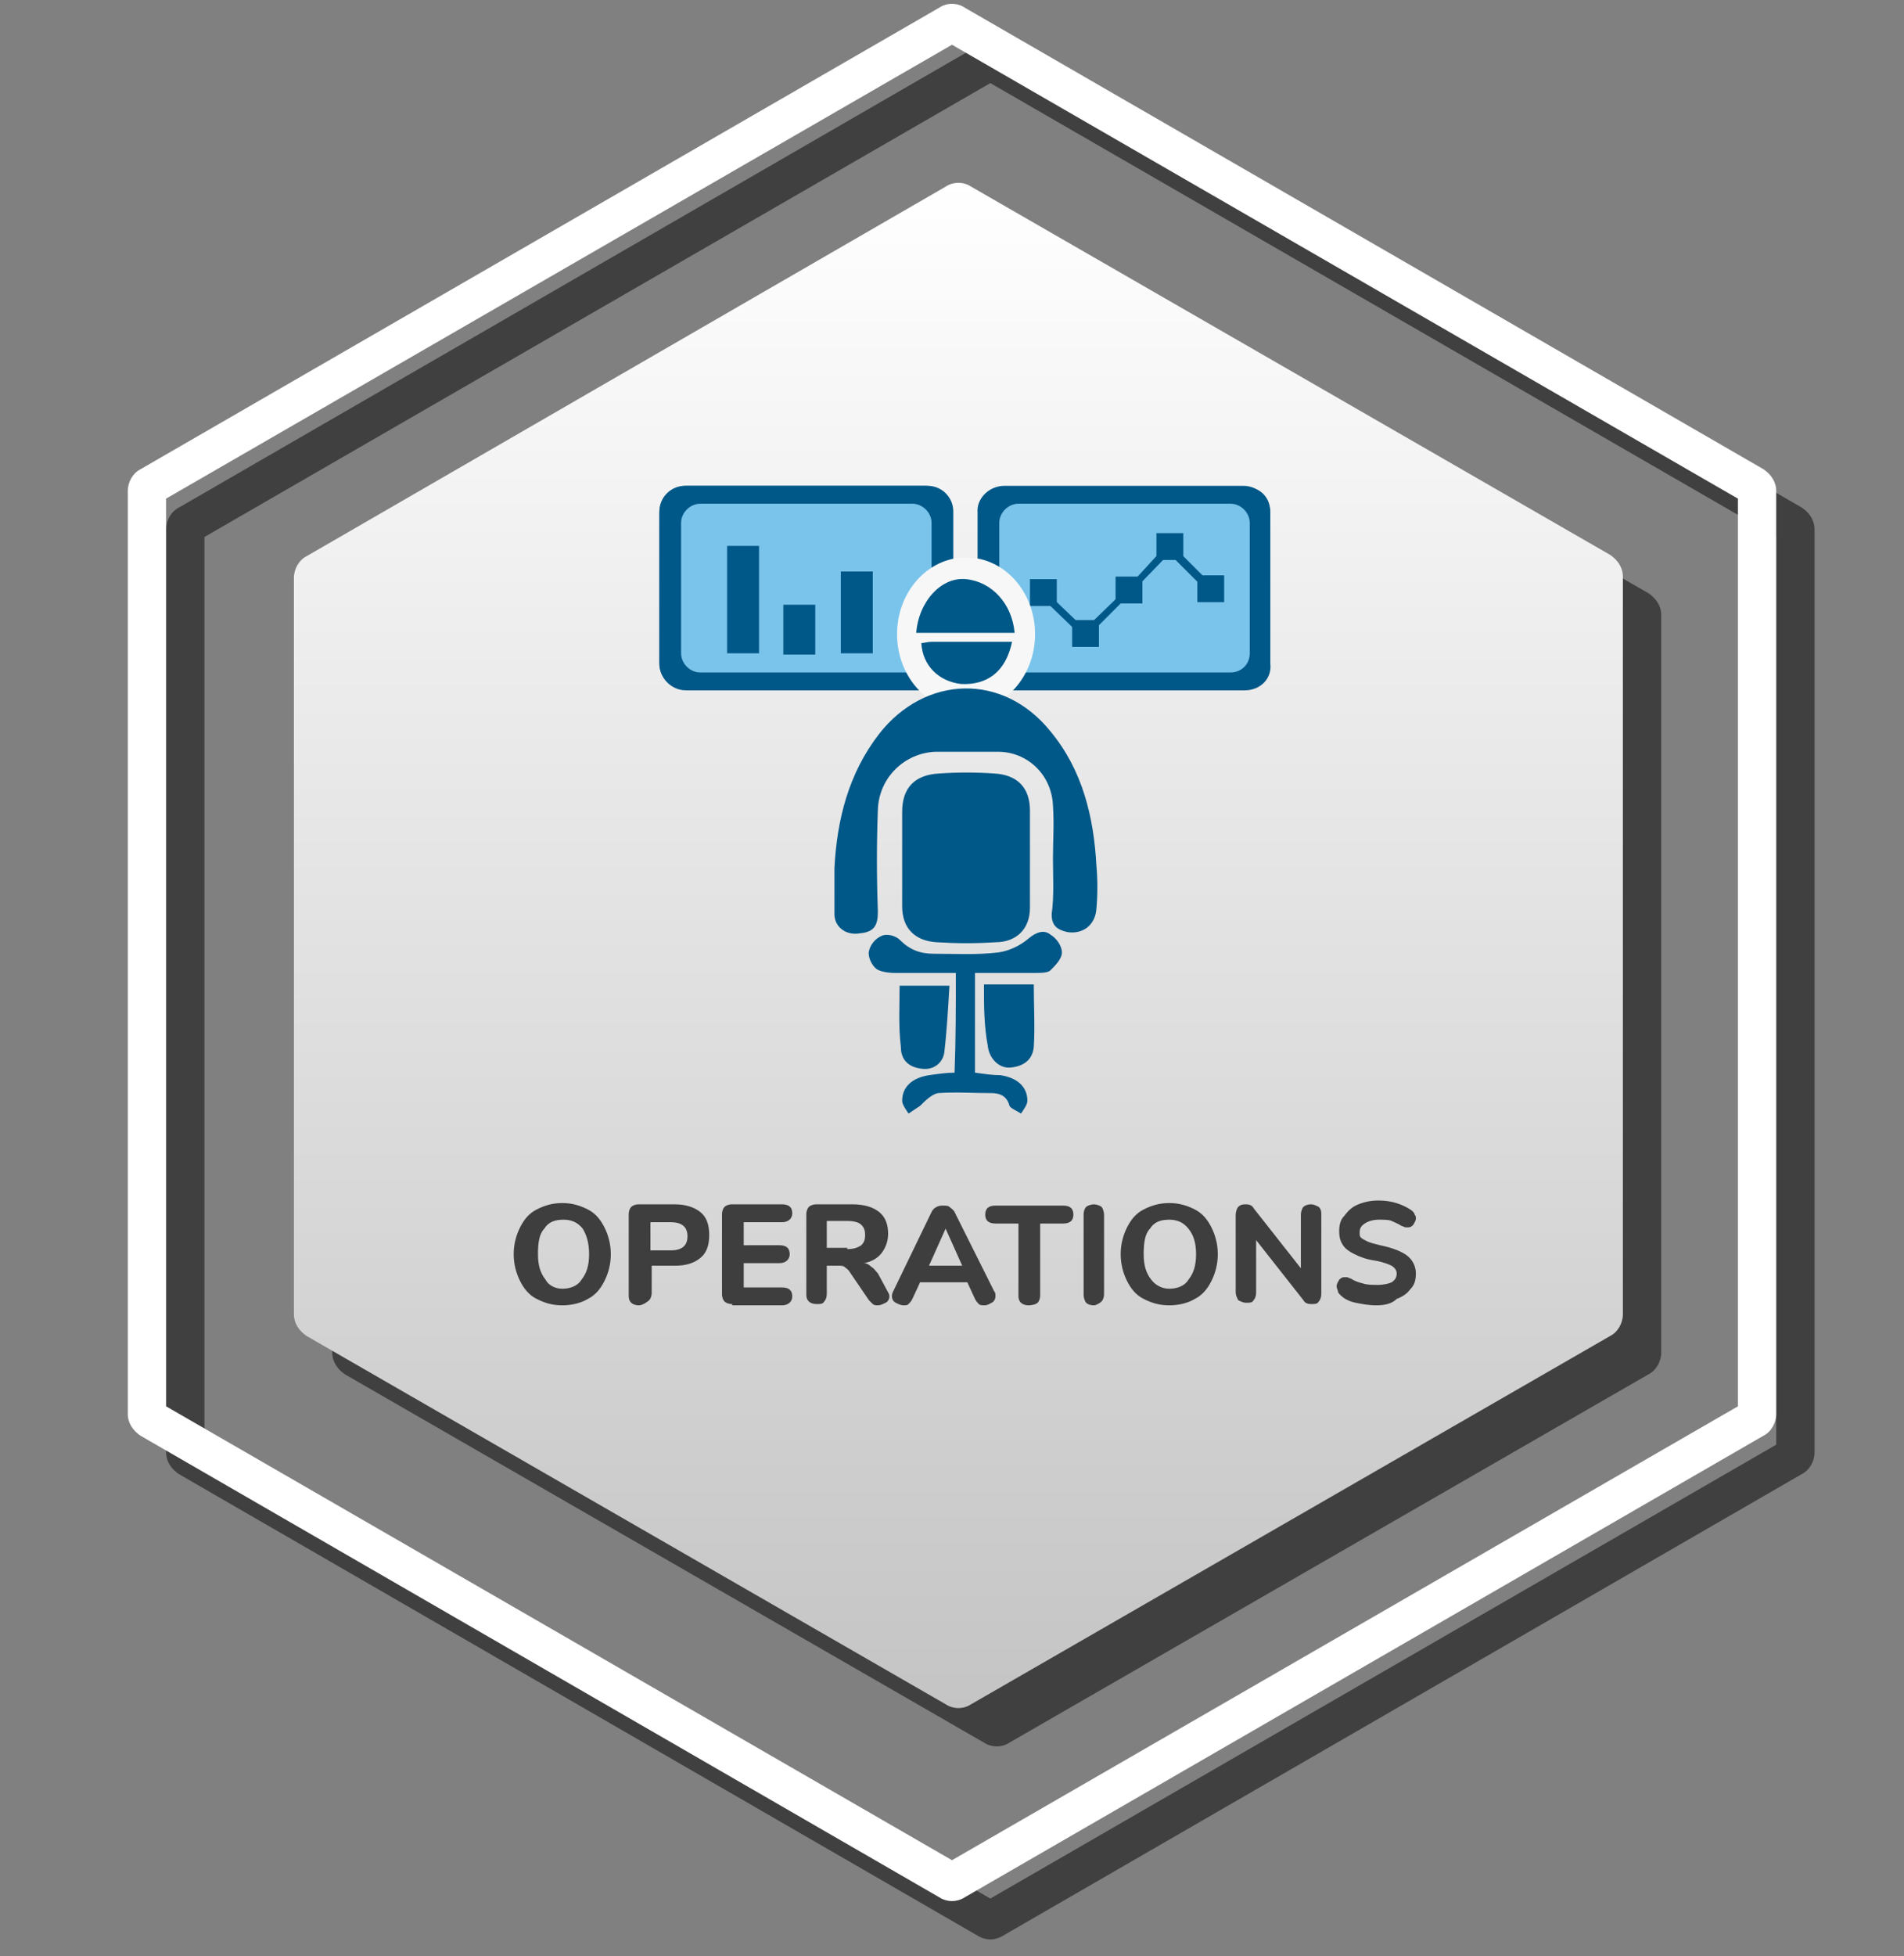 <?xml version="1.0" encoding="utf-8"?>
<!-- Generator: Adobe Illustrator 24.0.1, SVG Export Plug-In . SVG Version: 6.00 Build 0)  -->
<svg version="1.1" id="Layer_1" xmlns="http://www.w3.org/2000/svg" xmlns:xlink="http://www.w3.org/1999/xlink" x="0px" y="0px"
	viewBox="0 0 149 153" enable-background="new 0 0 149 153" xml:space="preserve">
<rect x="0" y="0" width="149" height="153" fill="#808080" stroke="none"/>
<g opacity="0.5">
	<path d="M77,17.6c0.6-0.4,1.4-0.4,2,0l50,28.8c0.6,0.4,1,1,1,1.7v57.7c0,0.7-0.4,1.4-1,1.7l-50,28.8c-0.6,0.4-1.4,0.4-2,0l-50-28.8
		c-0.6-0.4-1-1-1-1.7V48.2c0-0.7,0.4-1.4,1-1.7L77,17.6z"/>
	<g>
		<path d="M77.5,151.7c-0.3,0-0.7-0.1-1-0.3L14,115.3c-0.6-0.4-1-1-1-1.7V41.4c0-0.7,0.4-1.4,1-1.7L76.5,3.6l0,0l0,0h0.1l1.2-0.7
			l0.3,0.6c0.1,0,0.2,0.1,0.4,0.2l62.5,36c0.6,0.4,1,1,1,1.7v72.2c0,0.7-0.4,1.4-1,1.7l-62.5,36.1C78.2,151.6,77.8,151.7,77.5,151.7
			z M16,113l61.5,35.5L139,113V42L77.5,6.5L16,42V113z"/>
	</g>
</g>
	<g>
	
		<linearGradient id="SVGID_1_" gradientUnits="userSpaceOnUse" x1="75" y1="139.89" x2="75" y2="19.89" gradientTransform="matrix(1 0 0 -1 0 153.89)">
		<stop  offset="0" style="stop-color:#FFFFFF"/>
			<stop  offset="1" style="stop-color:#C4C4C4"/>
	</linearGradient>
		<path fill="url(#SVGID_1_)" d="M74,14.6c0.6-0.4,1.4-0.4,2,0l50,28.8c0.6,0.4,1,1,1,1.7v57.7c0,0.7-0.4,1.4-1,1.7l-50,28.8
		c-0.6,0.4-1.4,0.4-2,0l-50-28.8c-0.6-0.4-1-1-1-1.7V45.2c0-0.7,0.4-1.4,1-1.7L74,14.6z"/>
		<path fill="#005888" d="M72.6,53.9h-19c-1.1,0-2-0.9-2-2V40c0-1.1,0.9-2,2-2h19c1.1,0,2,0.9,2,2V52C74.6,53,73.7,53.9,72.6,53.9z"
		/>
		<path fill="#005888" d="M72.6,54H53.7c-1.2,0-2.1-1-2.1-2.1V40.1c0-1.1,1-2.1,2.1-2.1h18.7c1.2,0,2.1,1,2.1,2.1v11.7
		C74.7,53.1,73.7,54,72.6,54z M53.7,38.2c-1.1,0-1.9,0.8-1.9,1.9v11.7c0,1.1,0.8,1.9,1.9,1.9h18.7c1.1,0,1.9-0.8,1.9-1.9V40.1
		c0-1.1-0.8-1.9-1.9-1.9H53.7L53.7,38.2z"/>
		<path fill="#7AC4EC" d="M71.5,52.6H54.8c-0.8,0-1.5-0.7-1.5-1.5V40.9c0-0.8,0.7-1.5,1.5-1.5h16.6c0.8,0,1.5,0.7,1.5,1.5v10.2
		C72.9,52,72.3,52.6,71.5,52.6z"/>
		<path fill="#005888" d="M59.4,42.7h-2.5v8.4h2.5V42.7z"/>
		<path fill="#005888" d="M63.8,47.3h-2.5v3.9h2.5V47.3z"/>
		<path fill="#005888" d="M68.3,44.7h-2.5v6.4h2.5V44.7z"/>
		<path fill="#005888" d="M97.5,53.9h-19c-1.1,0-1.9-0.8-1.9-1.9V40c0-1.1,0.8-1.9,1.9-1.9h19c1.1,0,1.9,0.8,1.9,1.9v12
		C99.4,53,98.6,53.9,97.5,53.9z"/>
		<path fill="#005888" d="M97.4,54H78.6c-1.2,0-2.1-1-2.1-2.1V40.1C76.4,39,77.4,38,78.6,38h18.7c1.2,0,2.1,1,2.1,2.1v11.7
		C99.6,53.1,98.6,54,97.4,54z M78.6,38.2c-1.1,0-1.9,0.8-1.9,1.9v11.7c0,1.1,0.8,1.9,1.9,1.9h18.7c1.1,0,1.9-0.8,1.9-1.9V40.1
		c0-1.1-0.8-1.9-1.9-1.9H78.6L78.6,38.2z"/>
		<path fill="#7AC4EC" d="M96.3,52.6H79.7c-0.8,0-1.5-0.7-1.5-1.5V40.9c0-0.8,0.7-1.5,1.5-1.5h16.6c0.8,0,1.5,0.7,1.5,1.5v10.2
		C97.8,52,97.1,52.6,96.3,52.6z"/>
		<path fill="#005888" d="M82.7,45.3h-2.1v2.1h2.1V45.3z"/>
		<path fill="#005888" d="M86,48.5h-2.1v2.1H86V48.5z"/>
		<path fill="#005888" d="M89.4,45.1h-2.1v2.1h2.1V45.1z"/>
		<path fill="#005888" d="M92.6,41.7h-2.1v2.1h2.1V41.7z"/>
		<path fill="#005888" d="M95.8,45h-2.1v2.1h2.1V45z"/>
		<path fill="#005888" d="M84.9,50l-2.8-2.7l0.4-0.4l2.4,2.3l3.3-3.2l3.3-3.6l3.4,3.4l-0.4,0.5l-3-3l-3,3.1L84.9,50z"/>
		<path fill="#F7F7F7" d="M75.6,55.6c3,0,5.4-2.7,5.4-6c0-3.3-2.4-6-5.4-6s-5.4,2.7-5.4,6C70.2,52.9,72.6,55.6,75.6,55.6z"/>
		<path fill="#005888" d="M82.4,67.2c0-1.4,0.1-2.8,0-4.2c-0.1-2.4-2-4.2-4.3-4.2c-1.7,0-3.3,0-4.9,0c-2.4,0.1-4.4,2-4.5,4.5
		c-0.1,2.7-0.1,5.3,0,8c0,1.1-0.3,1.6-1.4,1.7c-1.1,0.2-2-0.5-2-1.5c0-1.2,0-2.4,0-3.6c0.2-3.8,1.1-7.4,3.5-10.5
		c3.6-4.6,9.7-4.8,13.4-0.2c2.5,3,3.4,6.7,3.6,10.5c0.1,1.1,0.1,2.3,0,3.4c-0.1,1.3-1.1,2-2.3,1.8c-0.8-0.2-1.2-0.5-1.2-1.4
		C82.5,70,82.4,68.6,82.4,67.2z"/>
		<path fill="#005888" d="M80.6,67.1c0,1.3,0,2.6,0,3.9c0,1.7-1.1,2.7-2.7,2.7c-1.5,0.1-3,0.1-4.6,0c-1.7-0.1-2.7-1.1-2.7-2.8
		c0-2.5,0-4.9,0-7.4c0-1.9,1-2.9,2.9-3c1.4-0.1,2.9-0.1,4.3,0c1.8,0.1,2.8,1.1,2.8,2.9c0,0.6,0,1.2,0,1.8
		C80.6,65.9,80.6,66.5,80.6,67.1z"/>
		<path fill="#005888" d="M74.8,76.1c-1.7,0-3.2,0-4.8,0c-0.5,0-1.1-0.1-1.4-0.3c-0.4-0.3-0.7-1-0.6-1.4c0.1-0.5,0.5-1,1-1.2
		c0.4-0.2,1.1,0,1.4,0.3c0.8,0.8,1.6,1.1,2.7,1.1c1.7,0,3.3,0.1,5-0.1c0.8-0.1,1.7-0.5,2.4-1.1c0.6-0.5,1.2-0.7,1.7-0.3
		c0.5,0.3,0.9,0.9,0.9,1.4c0,0.5-0.5,1-0.9,1.4c-0.2,0.2-0.8,0.2-1.1,0.2c-1.6,0-3.1,0-4.8,0c0,2.6,0,5.2,0,7.8
		c0.7,0.1,1.4,0.2,2,0.2c1.3,0.2,2.1,0.9,2.1,2c0,0.3-0.3,0.7-0.5,1c-0.3-0.2-0.8-0.4-0.9-0.6c-0.2-0.8-0.8-1-1.4-1
		c-1.4,0-2.8-0.1-4.2,0c-0.5,0.1-1,0.6-1.4,1c-0.3,0.2-0.6,0.4-0.9,0.6c-0.2-0.3-0.5-0.7-0.5-1c0-1.1,0.8-1.8,2.1-2
		c0.7-0.1,1.4-0.2,2-0.2C74.8,81.3,74.8,78.7,74.8,76.1z"/>
		<path fill="#005888" d="M71.7,49.5c0.2-2.5,2-4.4,3.9-4.2c2,0.2,3.6,1.9,3.8,4.2C76.9,49.5,74.3,49.5,71.7,49.5z"/>
		<path fill="#005888" d="M77,77c1.4,0,2.7,0,3.9,0c0,1.7,0.1,3.3,0,4.9c-0.1,1-0.8,1.5-1.8,1.6c-0.9,0.1-1.7-0.7-1.8-1.7
		C77,80.2,77,78.7,77,77z"/>
		<path fill="#005888" d="M70.4,77.1c1.1,0,2.4,0,3.9,0c-0.1,1.7-0.2,3.5-0.4,5.2c-0.1,0.8-0.8,1.4-1.7,1.3c-1.1-0.1-1.7-0.7-1.7-1.7
		C70.3,80.2,70.4,78.7,70.4,77.1z"/>
		<path fill="#005888" d="M79.2,50.2c-0.5,2.4-2,3.4-4,3.3c-1.7-0.2-3-1.4-3.1-3.2c0.2,0,0.5-0.1,0.8-0.1
		C74.9,50.2,77,50.2,79.2,50.2z"/>
		<path fill="#3E3E3E" d="M44,102.1c-0.8,0-1.4-0.2-2-0.5c-0.6-0.3-1-0.8-1.3-1.4c-0.3-0.6-0.5-1.3-0.5-2.1c0-0.8,0.2-1.5,0.5-2.1
		c0.3-0.6,0.7-1.1,1.3-1.4c0.6-0.3,1.2-0.5,2-0.5s1.4,0.2,2,0.5c0.6,0.3,1,0.8,1.3,1.4c0.3,0.6,0.5,1.3,0.5,2.1
		c0,0.8-0.2,1.5-0.5,2.1c-0.3,0.6-0.7,1.1-1.3,1.4C45.5,101.9,44.8,102.1,44,102.1z M44,100.8c0.6,0,1.2-0.2,1.5-0.7
		c0.4-0.5,0.6-1.1,0.6-2c0-0.9-0.2-1.5-0.5-2c-0.4-0.5-0.9-0.7-1.5-0.7c-0.7,0-1.2,0.2-1.5,0.7c-0.4,0.4-0.5,1.1-0.5,2
		c0,0.9,0.2,1.5,0.6,2C42.9,100.5,43.4,100.8,44,100.8z"/>
		<path fill="#3E3E3E" d="M50,102.1c-0.3,0-0.5-0.1-0.6-0.2c-0.2-0.2-0.2-0.4-0.2-0.6V95c0-0.3,0.1-0.5,0.2-0.6
		c0.1-0.1,0.3-0.2,0.6-0.2h2.8c0.8,0,1.5,0.2,2,0.6c0.5,0.4,0.7,1,0.7,1.8c0,0.8-0.2,1.4-0.7,1.8c-0.5,0.4-1.1,0.6-2,0.6h-1.8v2.1
		c0,0.3-0.1,0.5-0.2,0.6S50.3,102.1,50,102.1z M52.5,97.8c0.9,0,1.3-0.4,1.3-1.1c0-0.7-0.4-1.1-1.3-1.1h-1.6v2.2H52.5z"/>
		<path fill="#3E3E3E" d="M57.3,102c-0.3,0-0.5-0.1-0.6-0.2c-0.1-0.1-0.2-0.3-0.2-0.6V95c0-0.3,0.1-0.5,0.2-0.6
		c0.1-0.1,0.3-0.2,0.6-0.2h3.9c0.5,0,0.8,0.2,0.8,0.7c0,0.4-0.3,0.7-0.8,0.7h-3v1.8H61c0.5,0,0.8,0.2,0.8,0.7c0,0.4-0.3,0.7-0.8,0.7
		h-2.8v1.9h3c0.5,0,0.8,0.2,0.8,0.7c0,0.4-0.3,0.7-0.8,0.7H57.3z"/>
		<path fill="#3E3E3E" d="M69.4,100.9c0.1,0.2,0.2,0.3,0.2,0.5c0,0.2-0.1,0.4-0.3,0.5c-0.2,0.1-0.4,0.2-0.6,0.2c-0.1,0-0.3,0-0.4-0.1
		c-0.1-0.1-0.2-0.2-0.3-0.3l-1.5-2.2c-0.1-0.2-0.3-0.3-0.4-0.4C66,99,65.8,99,65.6,99h-0.9v2.2c0,0.3-0.1,0.5-0.2,0.6
		c-0.1,0.2-0.3,0.2-0.6,0.2c-0.3,0-0.5-0.1-0.6-0.2c-0.2-0.2-0.2-0.4-0.2-0.6V95c0-0.3,0.1-0.5,0.2-0.6c0.1-0.1,0.3-0.2,0.6-0.2h2.8
		c0.9,0,1.6,0.2,2.1,0.6c0.5,0.4,0.7,1,0.7,1.7c0,0.6-0.2,1.1-0.5,1.5c-0.3,0.4-0.8,0.7-1.4,0.8c0.2,0,0.4,0.1,0.6,0.3
		c0.2,0.1,0.3,0.3,0.5,0.5L69.4,100.9z M66.3,97.7c0.5,0,0.8-0.1,1.1-0.3c0.2-0.2,0.3-0.4,0.3-0.8c0-0.4-0.1-0.6-0.3-0.8
		s-0.6-0.3-1.1-0.3h-1.6v2.1H66.3z"/>
		<path fill="#3E3E3E" d="M77.8,101c0.1,0.1,0.1,0.2,0.1,0.4c0,0.2-0.1,0.4-0.3,0.5c-0.2,0.1-0.3,0.2-0.6,0.2c-0.1,0-0.3,0-0.4-0.1
		c-0.1-0.1-0.2-0.2-0.3-0.4l-0.6-1.3h-3.7l-0.6,1.3c-0.1,0.2-0.2,0.3-0.3,0.4c-0.1,0.1-0.2,0.1-0.4,0.1c-0.2,0-0.4-0.1-0.6-0.2
		c-0.2-0.1-0.3-0.3-0.3-0.5c0-0.1,0-0.2,0.1-0.4l3-6.2c0.1-0.2,0.2-0.3,0.4-0.4c0.2-0.1,0.3-0.1,0.5-0.1c0.2,0,0.4,0,0.5,0.1
		s0.3,0.2,0.4,0.4L77.8,101z M72.7,99h2.6L74,96.1L72.7,99z"/>
		<path fill="#3E3E3E" d="M80.5,102.1c-0.3,0-0.5-0.1-0.6-0.2c-0.2-0.2-0.2-0.4-0.2-0.6v-5.6h-1.8c-0.5,0-0.8-0.2-0.8-0.7
		c0-0.5,0.3-0.7,0.8-0.7h5.3c0.5,0,0.8,0.2,0.8,0.7c0,0.5-0.3,0.7-0.8,0.7h-1.8v5.6c0,0.3-0.1,0.5-0.2,0.6S80.8,102.1,80.5,102.1z"
		/>
		<path fill="#3E3E3E" d="M85.6,102.1c-0.3,0-0.5-0.1-0.6-0.2s-0.2-0.4-0.2-0.6V95c0-0.3,0.1-0.5,0.2-0.6s0.4-0.2,0.6-0.2
		s0.5,0.1,0.6,0.2s0.2,0.4,0.2,0.6v6.2c0,0.3-0.1,0.5-0.2,0.6S85.8,102.1,85.6,102.1z"/>
		<path fill="#3E3E3E" d="M91.5,102.1c-0.8,0-1.4-0.2-2-0.5c-0.6-0.3-1-0.8-1.3-1.4c-0.3-0.6-0.5-1.3-0.5-2.1c0-0.8,0.2-1.5,0.5-2.1
		c0.3-0.6,0.7-1.1,1.3-1.4c0.6-0.3,1.2-0.5,2-0.5c0.8,0,1.4,0.2,2,0.5c0.6,0.3,1,0.8,1.3,1.4c0.3,0.6,0.5,1.3,0.5,2.1
		c0,0.8-0.2,1.5-0.5,2.1c-0.3,0.6-0.7,1.1-1.3,1.4C93,101.9,92.3,102.1,91.5,102.1z M91.5,100.8c0.6,0,1.2-0.2,1.5-0.7
		c0.4-0.5,0.6-1.1,0.6-2c0-0.9-0.2-1.5-0.6-2c-0.4-0.5-0.9-0.7-1.5-0.7c-0.7,0-1.2,0.2-1.5,0.7c-0.4,0.4-0.5,1.1-0.5,2
		c0,0.9,0.2,1.5,0.6,2C90.4,100.5,90.9,100.8,91.5,100.8z"/>
		<path fill="#3E3E3E" d="M102.6,94.2c0.2,0,0.4,0.1,0.6,0.2c0.2,0.2,0.2,0.4,0.2,0.6v6.2c0,0.3-0.1,0.5-0.2,0.6
		c-0.1,0.2-0.3,0.2-0.6,0.2c-0.3,0-0.5-0.1-0.6-0.3l-3.7-4.7v4.1c0,0.3-0.1,0.5-0.2,0.6c-0.1,0.2-0.3,0.2-0.6,0.2
		c-0.2,0-0.4-0.1-0.6-0.2c-0.1-0.2-0.2-0.4-0.2-0.6V95c0-0.2,0.1-0.5,0.2-0.6c0.2-0.2,0.4-0.2,0.6-0.2c0.3,0,0.5,0.1,0.6,0.3
		l3.7,4.7V95c0-0.2,0.1-0.5,0.2-0.6C102.1,94.3,102.3,94.2,102.6,94.2z"/>
		<path fill="#3E3E3E" d="M107.7,102.1c-0.6,0-1.1-0.1-1.6-0.2c-0.5-0.1-0.9-0.3-1.2-0.6c-0.1-0.1-0.2-0.2-0.2-0.3
		c0-0.1-0.1-0.2-0.1-0.4c0-0.2,0.1-0.3,0.2-0.5c0.1-0.1,0.2-0.2,0.4-0.2c0.1,0,0.2,0,0.2,0c0.1,0,0.2,0.1,0.3,0.1
		c0.3,0.2,0.6,0.3,1,0.4c0.3,0.1,0.7,0.1,1.1,0.1c0.5,0,0.9-0.1,1.1-0.2c0.3-0.2,0.4-0.4,0.4-0.7c0-0.2-0.1-0.4-0.4-0.6
		c-0.2-0.1-0.7-0.3-1.3-0.4c-0.7-0.1-1.2-0.3-1.6-0.5c-0.4-0.2-0.7-0.4-0.9-0.7c-0.2-0.3-0.3-0.6-0.3-1.1c0-0.5,0.1-0.9,0.4-1.2
		c0.3-0.4,0.6-0.7,1.1-0.9c0.5-0.2,1-0.3,1.6-0.3c1,0,1.9,0.3,2.6,0.8c0.1,0.1,0.2,0.2,0.2,0.3c0.1,0.1,0.1,0.2,0.1,0.3
		c0,0.2-0.1,0.3-0.2,0.5c-0.1,0.1-0.2,0.2-0.4,0.2c-0.1,0-0.2,0-0.2,0c-0.1,0-0.2-0.1-0.3-0.1c-0.3-0.2-0.6-0.3-0.8-0.4
		c-0.2-0.1-0.6-0.1-1-0.1c-0.4,0-0.8,0.1-1.1,0.3c-0.3,0.2-0.4,0.4-0.4,0.7c0,0.2,0,0.3,0.1,0.4c0.1,0.1,0.3,0.2,0.5,0.3
		c0.2,0.1,0.6,0.2,1,0.3c1,0.2,1.7,0.5,2.1,0.8c0.4,0.3,0.7,0.8,0.7,1.4c0,0.5-0.1,0.9-0.4,1.2c-0.3,0.4-0.6,0.6-1.1,0.8
		C108.9,102,108.3,102.1,107.7,102.1z"/>
		<g>
		<path fill="#FFFFFF" d="M74.5,148.7c-0.3,0-0.7-0.1-1-0.3L11,112.3c-0.6-0.4-1-1-1-1.7V38.4c0-0.7,0.4-1.4,1-1.7L73.5,0.6
			c0.6-0.4,1.4-0.4,2,0L138,36.7c0.6,0.4,1,1,1,1.7v72.2c0,0.7-0.4,1.4-1,1.7l-62.5,36.1C75.2,148.6,74.8,148.7,74.5,148.7z M13,110
			l61.5,35.5L136,110V39L74.5,3.5L13,39V110z M74,3.2C74,3.2,74,3.2,74,3.2L74,3.2L74,3.2z"/>
	</g>
</g>
</svg>
